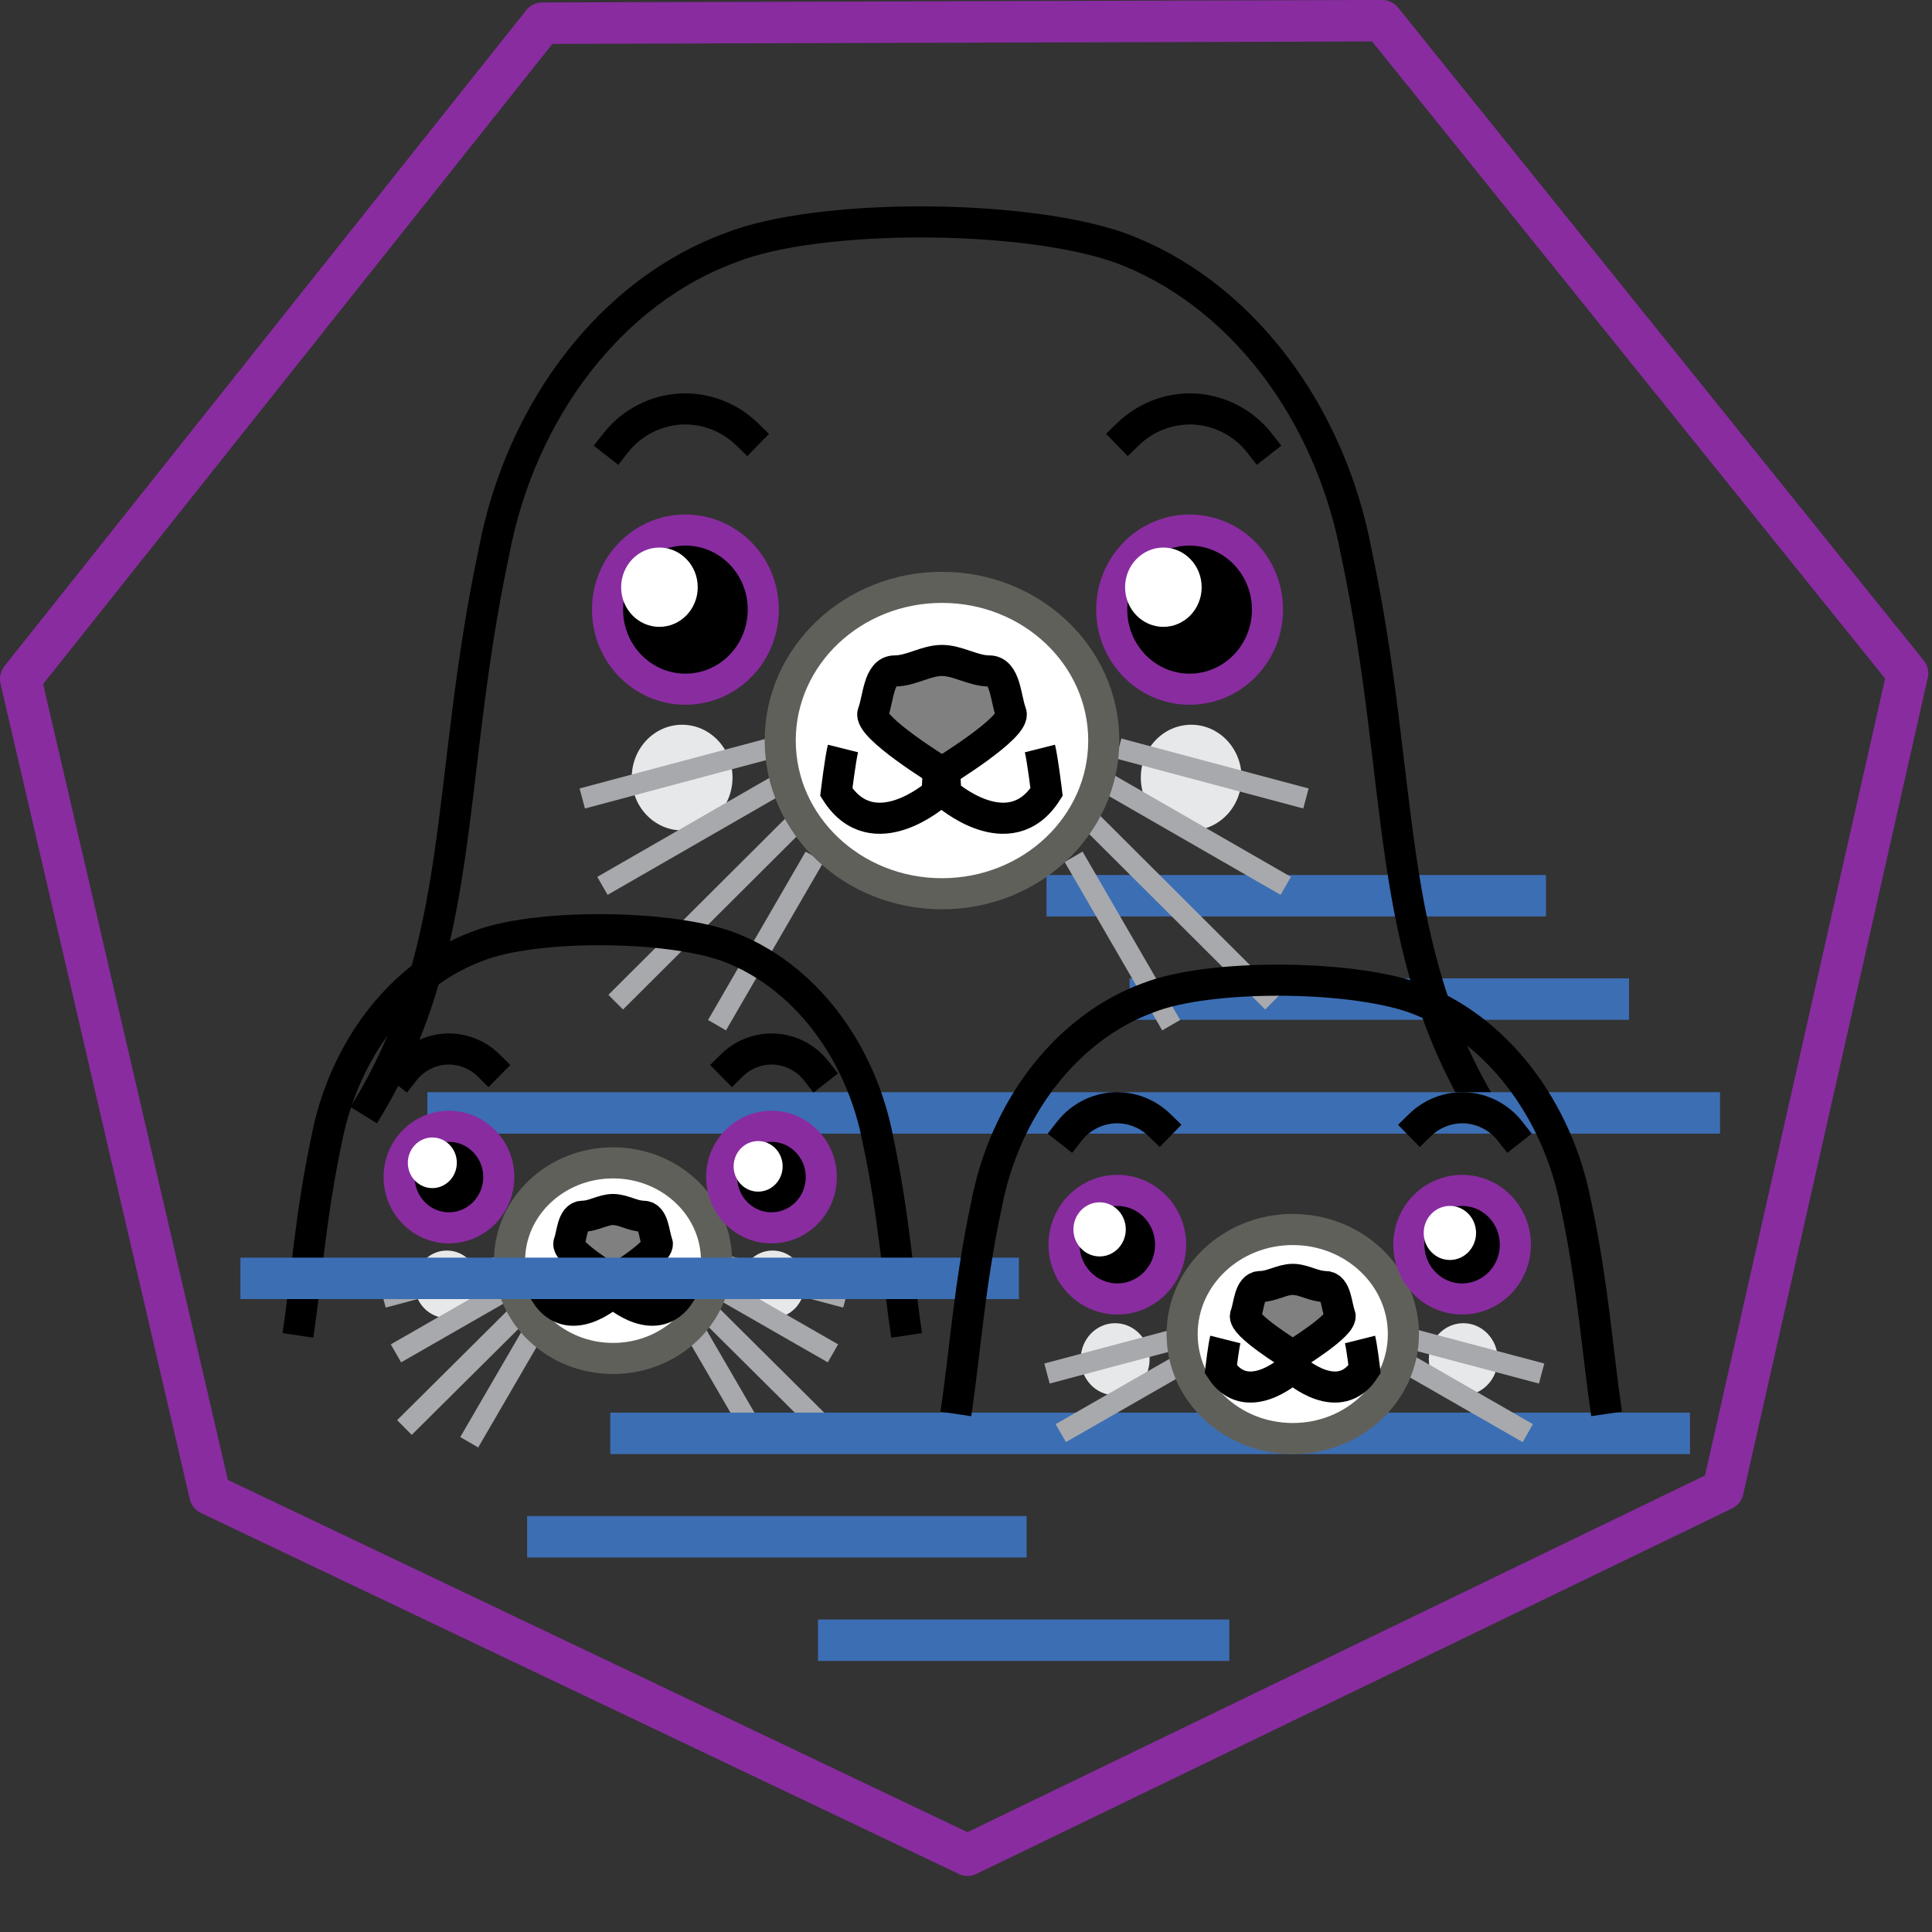 <svg width="128" height="128" viewBox="0 0 128 128" fill="none" xmlns="http://www.w3.org/2000/svg">
<rect x="0" y="0" width="128" height="128" fill="#333333" stroke="none"/>
<path d="M69.334 59.343H102.424M74.84 66.191H107.927" stroke="#3C6EB4" stroke-width="2.746"/>
<path d="M98.487 73.882C91.577 62.73 93.127 51.971 89.86 36.599C88.072 27.106 82.023 19.268 74.147 16.398C67.65 14.139 54.157 14.136 48.438 16.398C40.565 19.268 34.514 27.106 32.719 36.599C29.456 51.971 31.002 62.73 24.098 73.882" stroke="black" stroke-width="2.06"/>
<path d="M82.258 51.516C82.258 49.582 80.766 48.016 78.922 48.016C77.078 48.016 75.582 49.582 75.582 51.516C75.582 53.449 77.078 55.016 78.922 55.016C80.766 55.016 82.258 53.449 82.258 51.516ZM48.531 51.516C48.531 49.582 47.035 48.016 45.191 48.016C43.348 48.016 41.855 49.582 41.855 51.516C41.855 53.449 43.348 55.016 45.191 55.016C47.035 55.016 48.531 53.449 48.531 51.516Z" fill="#E7E8E9"/>
<path d="M50.98 49.591L38.577 52.901M52.385 51.515L39.913 58.691M53.439 53.788L40.792 66.397M53.968 56.765L47.504 67.921" stroke="#A7A9AC" stroke-width="1.373"/>
<path d="M74.118 49.591L86.523 52.901M72.713 51.515L85.185 58.691M71.658 53.788L84.306 66.397M71.13 56.765L77.594 67.921" stroke="#A7A9AC" stroke-width="1.373"/>
<path d="M73.127 49.065C73.127 43.456 68.329 38.914 62.407 38.914C56.49 38.914 51.692 43.456 51.692 49.065C51.692 54.671 56.49 59.213 62.407 59.213C68.329 59.213 73.127 54.671 73.127 49.065Z" fill="white" stroke="#60605B" stroke-width="2.06" stroke-linecap="square"/>
<path d="M73.654 40.386C73.654 37.475 75.966 35.117 78.814 35.117C81.664 35.117 83.974 37.475 83.974 40.386C83.974 43.301 81.664 45.661 78.814 45.661C75.966 45.661 73.654 43.301 73.654 40.386Z" fill="black" stroke="#892CA0" stroke-width="2.06" stroke-linecap="square"/>
<path d="M83.444 29.35C82.922 28.683 82.261 28.136 81.508 27.747C80.754 27.358 79.925 27.135 79.077 27.094C78.277 27.065 77.481 27.198 76.734 27.485C75.988 27.772 75.308 28.207 74.736 28.763" stroke="black" stroke-width="2.06" stroke-linecap="square"/>
<path d="M62.396 47.311L62.661 52.567C62.661 52.567 66.876 56.327 69.338 52.477C69.338 52.477 69.073 50.288 68.897 49.59M62.351 47.311L62.085 52.567C62.085 52.567 57.87 56.327 55.408 52.477C55.408 52.477 55.674 50.288 55.849 49.59" stroke="black" stroke-width="2.06"/>
<path d="M66.983 47.235C66.624 46.305 66.624 44.452 65.544 44.452C64.468 44.452 63.471 43.757 62.407 43.757C61.348 43.757 60.352 44.452 59.275 44.452C58.198 44.452 58.198 46.305 57.839 47.235C57.48 48.159 62.407 51.169 62.407 51.169C62.407 51.169 67.342 48.159 66.983 47.235Z" fill="#808080" stroke="black" stroke-width="2.06" stroke-linecap="square"/>
<path d="M50.57 40.386C50.57 37.475 48.264 35.117 45.41 35.117C42.56 35.117 40.251 37.475 40.251 40.386C40.251 43.301 42.56 45.661 45.41 45.661C48.264 45.661 50.57 43.301 50.57 40.386Z" fill="black" stroke="#892CA0" stroke-width="2.06" stroke-linecap="square"/>
<path d="M46.227 38.906C46.227 37.453 45.09 36.277 43.687 36.277C42.285 36.277 41.152 37.453 41.152 38.907C41.152 40.355 42.285 41.531 43.687 41.531C45.09 41.531 46.227 40.355 46.227 38.906Z" fill="white"/>
<path d="M40.786 29.351C41.307 28.684 41.967 28.137 42.72 27.748C43.472 27.359 44.3 27.136 45.147 27.094C45.947 27.064 46.745 27.196 47.491 27.483C48.238 27.77 48.918 28.206 49.49 28.763" stroke="black" stroke-width="2.06" stroke-linecap="square"/>
<path d="M79.613 38.906C79.613 37.453 78.477 36.277 77.078 36.277C75.676 36.277 74.539 37.453 74.539 38.907C74.539 40.355 75.676 41.531 77.079 41.531C78.477 41.531 79.613 40.355 79.613 38.906Z" fill="white"/>
<path d="M28.314 73.734H113.956" stroke="#3C6EB4" stroke-width="2.746"/>
<path d="M60.065 88.474C59.497 84.642 59.221 80.474 58.177 75.567C57.032 69.507 53.162 64.508 48.122 62.676C43.971 61.235 35.337 61.231 31.678 62.676C26.643 64.508 22.772 69.507 21.627 75.567C20.579 80.472 20.307 84.642 19.741 88.474" stroke="black" stroke-width="2.06"/>
<path d="M53.316 85.086C53.316 83.852 52.363 82.852 51.184 82.852C50.004 82.852 49.047 83.852 49.047 85.086C49.047 86.32 50.004 87.32 51.184 87.32C52.364 87.32 53.316 86.32 53.316 85.086Z" fill="#E7E8E9"/>
<path d="M31.742 85.086C31.742 83.852 30.785 82.852 29.605 82.852C28.425 82.852 27.469 83.852 27.469 85.086C27.469 86.32 28.426 87.32 29.605 87.32C30.785 87.32 31.742 86.32 31.742 85.086Z" fill="#E7E8E9"/>
<path d="M33.311 83.855L25.377 85.968" stroke="#A7A9AC" stroke-width="1.374"/>
<path d="M34.213 85.086L26.233 89.663" stroke="#A7A9AC" stroke-width="1.374"/>
<path d="M34.884 86.539L26.795 94.577" stroke="#A7A9AC" stroke-width="1.374"/>
<path d="M35.224 88.436L31.088 95.554" stroke="#A7A9AC" stroke-width="1.374"/>
<path d="M48.107 83.855L56.041 85.968" stroke="#A7A9AC" stroke-width="1.374"/>
<path d="M47.205 85.086L55.185 89.663" stroke="#A7A9AC" stroke-width="1.374"/>
<path d="M46.534 86.539L54.623 94.577" stroke="#A7A9AC" stroke-width="1.374"/>
<path d="M46.194 88.436L50.33 95.554" stroke="#A7A9AC" stroke-width="1.374"/>
<path d="M47.473 83.52C47.473 79.941 44.406 77.043 40.617 77.043C36.832 77.043 33.762 79.941 33.762 83.52C33.762 87.098 36.832 90 40.617 90C44.407 90 47.473 87.098 47.473 83.52Z" fill="white"/>
<path d="M47.47 83.519C47.47 79.941 44.402 77.043 40.616 77.043C36.829 77.043 33.76 79.941 33.76 83.519C33.76 87.098 36.829 90.001 40.616 90.001C44.405 90.001 47.47 87.098 47.47 83.519Z" stroke="#60605B" stroke-width="2.06" stroke-linecap="square"/>
<path d="M47.813 77.984C47.813 76.125 49.289 74.621 51.113 74.621C52.938 74.621 54.414 76.125 54.414 77.984C54.414 79.844 52.937 81.348 51.114 81.348C49.289 81.348 47.813 79.844 47.813 77.984Z" fill="black"/>
<path d="M47.811 77.984C47.811 76.124 49.286 74.621 51.111 74.621C52.935 74.621 54.412 76.126 54.412 77.984C54.412 79.844 52.935 81.347 51.111 81.347C49.286 81.347 47.811 79.842 47.811 77.984Z" stroke="#892CA0" stroke-width="2.06" stroke-linecap="square"/>
<path d="M54.073 70.942C53.739 70.516 53.317 70.167 52.835 69.918C52.353 69.669 51.822 69.527 51.28 69.501C50.261 69.458 49.228 69.852 48.502 70.568" stroke="black" stroke-width="2.06" stroke-linecap="square"/>
<path d="M40.615 82.403L40.787 85.755C40.787 85.755 43.483 88.156 45.056 85.699C45.056 85.699 44.888 84.304 44.776 83.855" stroke="black" stroke-width="2.06"/>
<path d="M40.585 82.403L40.415 85.755C40.415 85.755 37.721 88.156 36.148 85.699C36.148 85.699 36.314 84.304 36.428 83.855" stroke="black" stroke-width="2.06"/>
<path d="M43.543 82.352C43.313 81.762 43.313 80.578 42.625 80.578C41.934 80.578 41.297 80.133 40.617 80.133C39.941 80.133 39.305 80.578 38.613 80.578C37.922 80.578 37.922 81.762 37.695 82.352C37.465 82.945 40.617 84.867 40.617 84.867C40.617 84.867 43.773 82.945 43.543 82.352Z" fill="#808080"/>
<path d="M43.541 82.352C43.31 81.763 43.31 80.578 42.623 80.578C41.932 80.578 41.294 80.133 40.614 80.133C39.94 80.133 39.303 80.578 38.612 80.578C37.92 80.578 37.921 81.76 37.694 82.352C37.463 82.945 40.616 84.868 40.616 84.868C40.616 84.868 43.77 82.945 43.541 82.352V82.352Z" stroke="black" stroke-width="2.06" stroke-linecap="square"/>
<path d="M33.047 77.984C33.047 76.125 31.57 74.621 29.747 74.621C27.922 74.621 26.445 76.125 26.445 77.984C26.445 79.844 27.922 81.348 29.746 81.348C31.57 81.348 33.046 79.844 33.046 77.984H33.047Z" fill="black"/>
<path d="M33.045 77.984C33.045 76.124 31.567 74.621 29.744 74.621C27.919 74.621 26.444 76.126 26.444 77.984C26.444 79.844 27.919 81.347 29.744 81.347C31.567 81.347 33.045 79.842 33.045 77.984Z" stroke="#892CA0" stroke-width="2.06" stroke-linecap="square"/>
<path d="M30.266 77.04C30.266 76.113 29.539 75.36 28.645 75.36C27.746 75.36 27.02 76.113 27.02 77.04C27.02 77.965 27.746 78.715 28.645 78.715C29.539 78.715 30.265 77.965 30.265 77.039L30.266 77.04Z" fill="white"/>
<path d="M26.785 70.942C27.119 70.516 27.541 70.167 28.023 69.918C28.505 69.67 29.034 69.528 29.576 69.501C30.596 69.458 31.628 69.852 32.354 70.568" stroke="black" stroke-width="2.06" stroke-linecap="square"/>
<path d="M51.852 77.273C51.852 76.348 51.125 75.598 50.227 75.598C49.332 75.598 48.605 76.348 48.605 77.273C48.605 78.199 49.332 78.949 50.227 78.949C51.125 78.949 51.852 78.199 51.852 77.273Z" fill="white"/>
<path d="M64.103 122.91L13.91 99.003L1.371 44.985L35.933 1.537L91.562 1.371L126.378 44.612L114.154 98.702L64.103 122.91Z" stroke="#892CA0" stroke-width="2.746" stroke-linecap="round" stroke-linejoin="round"/>
<path d="M15.929 84.694H67.506M40.432 94.963H111.964" stroke="#3C6EB4" stroke-width="2.746"/>
<path d="M106.441 93.674C105.835 89.578 105.541 85.122 104.425 79.878C103.197 73.4 99.062 68.056 93.675 66.098C89.233 64.555 80.007 64.552 76.093 66.098C70.709 68.056 66.568 73.4 65.345 79.878C64.227 85.122 63.936 89.578 63.33 93.677" stroke="black" stroke-width="2.061"/>
<path d="M99.23 90.055C99.23 88.735 98.207 87.665 96.95 87.665C95.687 87.665 94.664 88.735 94.664 90.055C94.664 91.375 95.687 92.441 96.949 92.441C98.207 92.441 99.23 91.375 99.23 90.055ZM76.164 90.055C76.164 88.735 75.141 87.665 73.879 87.665C72.617 87.665 71.598 88.735 71.598 90.055C71.598 91.375 72.618 92.441 73.878 92.441C75.141 92.441 76.164 91.375 76.164 90.055Z" fill="#E7E8E9"/>
<path d="M77.85 88.74L69.366 90.999M78.811 90.055L70.279 94.948" stroke="#A7A9AC" stroke-width="1.373"/>
<path d="M93.65 88.743L102.136 91M92.69 90.054L101.22 94.949" stroke="#A7A9AC" stroke-width="1.373"/>
<path d="M92.978 88.384C92.978 84.56 89.699 81.458 85.651 81.458C81.602 81.458 78.319 84.56 78.319 88.384C78.319 92.209 81.602 95.308 85.651 95.308C89.699 95.308 92.978 92.209 92.978 88.384Z" fill="white" stroke="#60605B" stroke-width="2.061" stroke-linecap="square"/>
<path d="M93.34 82.462C93.34 80.476 94.921 78.868 96.869 78.868C98.82 78.868 100.396 80.476 100.396 82.462C100.396 84.448 98.82 86.059 96.869 86.059C94.918 86.059 93.34 84.448 93.34 82.46V82.462Z" fill="black" stroke="#892CA0" stroke-width="2.061" stroke-linecap="square"/>
<path d="M100.035 74.933C99.677 74.478 99.226 74.105 98.71 73.839C98.195 73.573 97.628 73.421 97.049 73.392C96.502 73.372 95.957 73.463 95.447 73.66C94.936 73.857 94.472 74.155 94.081 74.537" stroke="black" stroke-width="2.061" stroke-linecap="square"/>
<path d="M85.662 87.189L85.841 90.771C85.841 90.771 88.724 93.34 90.408 90.712C90.408 90.712 90.225 89.22 90.106 88.744M85.627 87.189L85.445 90.771C85.445 90.771 82.565 93.34 80.881 90.712C80.881 90.712 81.061 89.22 81.181 88.744" stroke="black" stroke-width="2.059"/>
<path d="M88.775 87.133C88.53 86.499 88.531 85.236 87.797 85.236C87.058 85.236 86.374 84.762 85.651 84.762C84.923 84.762 84.241 85.236 83.505 85.236C82.769 85.236 82.769 86.499 82.522 87.133C82.275 87.765 85.651 89.821 85.651 89.821C85.651 89.821 89.022 87.765 88.775 87.133Z" fill="#808080" stroke="black" stroke-width="2.061" stroke-linecap="square"/>
<path d="M77.555 82.462C77.555 80.476 75.976 78.868 74.025 78.868C72.077 78.868 70.496 80.476 70.496 82.462C70.496 84.448 72.077 86.059 74.025 86.059C75.976 86.059 77.555 84.448 77.555 82.46V82.462Z" fill="black" stroke="#892CA0" stroke-width="2.061" stroke-linecap="square"/>
<path d="M74.586 81.45C74.586 80.46 73.809 79.656 72.852 79.656C71.895 79.656 71.117 80.461 71.117 81.449C71.117 82.441 71.895 83.242 72.852 83.242C73.809 83.242 74.586 82.442 74.586 81.449V81.45Z" fill="white"/>
<path d="M70.857 74.933C71.214 74.478 71.666 74.105 72.181 73.839C72.697 73.573 73.263 73.421 73.843 73.392C74.39 73.372 74.936 73.463 75.448 73.659C75.959 73.856 76.424 74.155 76.816 74.537" stroke="black" stroke-width="2.061" stroke-linecap="square"/>
<path d="M97.793 81.684C97.793 80.695 97.016 79.894 96.059 79.894C95.102 79.894 94.324 80.695 94.324 81.684C94.324 82.676 95.102 83.477 96.059 83.477C97.016 83.477 97.793 82.676 97.793 81.684Z" fill="white"/>
<path d="M34.923 101.815H68.015M54.194 108.669H81.444" stroke="#3C6EB4" stroke-width="2.746"/>
</svg>
